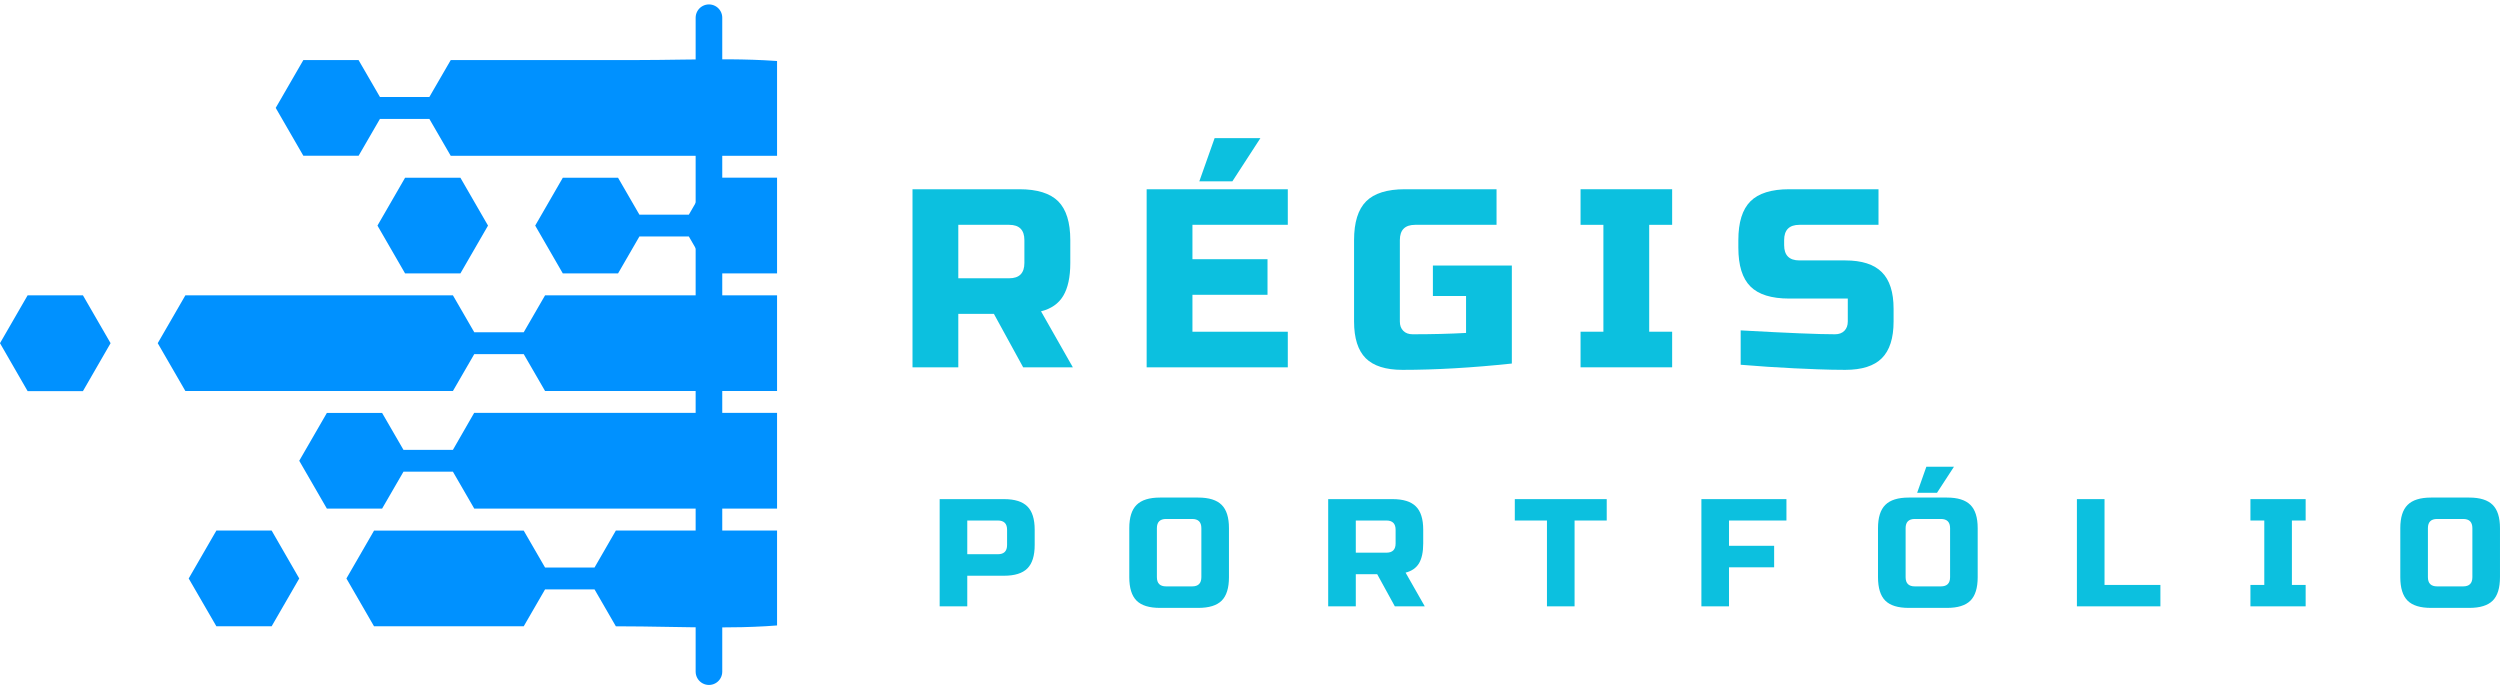 <svg xmlns="http://www.w3.org/2000/svg" xmlns:xlink="http://www.w3.org/1999/xlink" zoomAndPan="magnify" preserveAspectRatio="xMidYMid meet" version="1.0" viewBox="0 140.39 352.29 97.15"><defs><g/><clipPath id="e4b9b6c625"><path d="M 22 182 L 109.5 182 L 109.5 196 L 22 196 Z M 22 182 " clip-rule="nonzero"/></clipPath><clipPath id="9fcc07ba39"><path d="M 38 148 L 109.5 148 L 109.5 163 L 38 163 Z M 38 148 " clip-rule="nonzero"/></clipPath><clipPath id="eab8d106a9"><path d="M 75 165 L 109.5 165 L 109.5 179 L 75 179 Z M 75 165 " clip-rule="nonzero"/></clipPath><clipPath id="5a749af51b"><path d="M 42 198 L 109.5 198 L 109.5 213 L 42 213 Z M 42 198 " clip-rule="nonzero"/></clipPath><clipPath id="14e74f28e9"><path d="M 48 215 L 109.5 215 L 109.5 229 L 48 229 Z M 48 215 " clip-rule="nonzero"/></clipPath></defs><g clip-path="url(#e4b9b6c625)"><path fill="#0091ff" d="M 147.277 182.008 L 76.809 182.008 L 73.801 187.211 L 66.832 187.211 L 63.824 182.008 C 61.227 182.008 28.715 182.008 26.121 182.008 L 22.227 188.75 L 26.121 195.488 C 28.715 195.488 61.227 195.488 63.824 195.488 L 66.832 190.289 L 73.801 190.289 L 76.809 195.488 L 147.277 195.488 C 148.055 191.035 148.055 186.477 147.277 182.008 Z M 147.277 182.008 " fill-opacity="1" fill-rule="nonzero"/></g><g clip-path="url(#9fcc07ba39)"><path fill="#0091ff" d="M 50.527 162.348 L 53.539 157.145 L 60.504 157.145 L 63.516 162.348 L 137.809 162.348 C 123.848 146.605 108.188 148.855 89.301 148.855 L 63.516 148.855 L 60.504 154.055 L 53.539 154.055 L 50.527 148.855 L 42.746 148.855 L 38.852 155.594 L 42.746 162.336 L 50.527 162.336 Z M 50.527 162.348 " fill-opacity="1" fill-rule="nonzero"/></g><g clip-path="url(#eab8d106a9)"><path fill="#0091ff" d="M 97.07 170.641 L 90.102 170.641 L 87.094 165.438 L 79.309 165.438 L 75.418 172.18 L 79.309 178.918 L 87.094 178.918 L 90.102 173.715 L 97.07 173.715 L 100.082 178.918 L 146.625 178.918 C 145.367 173.996 143.188 169.438 140.285 165.426 L 100.082 165.426 Z M 97.07 170.641 " fill-opacity="1" fill-rule="nonzero"/></g><path fill="#0091ff" d="M 3.891 182.008 L 0 188.75 L 3.891 195.504 L 11.688 195.504 L 15.582 188.75 L 11.688 182.008 Z M 3.891 182.008 " fill-opacity="1" fill-rule="nonzero"/><path fill="#0091ff" d="M 53.191 172.18 L 57.082 178.918 L 64.879 178.918 L 68.77 172.18 L 64.879 165.438 L 57.082 165.438 Z M 53.191 172.18 " fill-opacity="1" fill-rule="nonzero"/><path fill="#0091ff" d="M 30.492 215.152 L 26.59 221.906 L 30.492 228.645 L 38.277 228.645 L 42.168 221.906 L 38.277 215.152 Z M 30.492 215.152 " fill-opacity="1" fill-rule="nonzero"/><g clip-path="url(#5a749af51b)"><path fill="#0091ff" d="M 63.824 203.781 L 56.855 203.781 L 53.844 198.578 L 46.062 198.578 L 42.168 205.32 L 46.062 212.062 L 53.844 212.062 L 56.855 206.859 L 63.824 206.859 L 66.832 212.062 L 140.27 212.062 C 143.172 208.047 145.352 203.488 146.609 198.566 C 122.23 198.566 91.199 198.566 66.82 198.566 Z M 63.824 203.781 " fill-opacity="1" fill-rule="nonzero"/></g><g clip-path="url(#14e74f28e9)"><path fill="#0091ff" d="M 83.777 220.367 L 76.809 220.367 L 73.801 215.164 C 66.777 215.164 59.742 215.164 52.707 215.164 L 48.816 221.906 L 52.707 228.645 C 59.742 228.645 66.766 228.645 73.801 228.645 L 76.809 223.441 L 83.777 223.441 L 86.785 228.645 C 106.727 228.645 123.484 231.309 137.809 215.152 L 86.785 215.152 Z M 83.777 220.367 " fill-opacity="1" fill-rule="nonzero"/></g><g fill="#0cc0df" fill-opacity="1"><g transform="translate(126.431, 192.15)"><g><path d="M 2.156 -25.094 L 17.219 -25.094 C 19.727 -25.094 21.551 -24.523 22.688 -23.391 C 23.82 -22.254 24.391 -20.43 24.391 -17.922 L 24.391 -14.703 C 24.391 -12.711 24.055 -11.164 23.391 -10.062 C 22.734 -8.969 21.691 -8.242 20.266 -7.891 L 24.75 0 L 17.75 0 L 13.625 -7.531 L 8.609 -7.531 L 8.609 0 L 2.156 0 Z M 17.922 -17.922 C 17.922 -19.359 17.207 -20.078 15.781 -20.078 L 8.609 -20.078 L 8.609 -12.547 L 15.781 -12.547 C 17.207 -12.547 17.922 -13.266 17.922 -14.703 Z M 17.922 -17.922 "/></g></g></g><g fill="#0cc0df" fill-opacity="1"><g transform="translate(159.425, 192.15)"><g><path d="M 2.156 0 Z M 22.047 0 L 2.156 0 L 2.156 -25.094 L 22.047 -25.094 L 22.047 -20.078 L 8.609 -20.078 L 8.609 -15.234 L 19.188 -15.234 L 19.188 -10.219 L 8.609 -10.219 L 8.609 -5.016 L 22.047 -5.016 Z M 9.578 -26.203 L 11.734 -32.297 L 18.188 -32.297 L 14.234 -26.203 Z M 9.578 -26.203 "/></g></g></g><g fill="#0cc0df" fill-opacity="1"><g transform="translate(189.371, 192.15)"><g><path d="M 23.672 -0.531 C 18.078 0.062 12.938 0.359 8.25 0.359 C 5.906 0.359 4.18 -0.188 3.078 -1.281 C 1.984 -2.383 1.438 -4.109 1.438 -6.453 L 1.438 -17.922 C 1.438 -20.43 2.004 -22.254 3.141 -23.391 C 4.273 -24.523 6.098 -25.094 8.609 -25.094 L 21.516 -25.094 L 21.516 -20.078 L 10.047 -20.078 C 8.609 -20.078 7.891 -19.359 7.891 -17.922 L 7.891 -6.453 C 7.891 -5.898 8.051 -5.461 8.375 -5.141 C 8.695 -4.816 9.133 -4.656 9.688 -4.656 C 12.438 -4.656 14.945 -4.719 17.219 -4.844 L 17.219 -10.047 L 12.547 -10.047 L 12.547 -14.344 L 23.672 -14.344 Z M 23.672 -0.531 "/></g></g></g><g fill="#0cc0df" fill-opacity="1"><g transform="translate(221.648, 192.15)"><g><path d="M 13.984 0 L 1.078 0 L 1.078 -5.016 L 4.297 -5.016 L 4.297 -20.078 L 1.078 -20.078 L 1.078 -25.094 L 13.984 -25.094 L 13.984 -20.078 L 10.75 -20.078 L 10.75 -5.016 L 13.984 -5.016 Z M 13.984 0 "/></g></g></g><g fill="#0cc0df" fill-opacity="1"><g transform="translate(243.883, 192.15)"><g><path d="M 1.406 -5.203 C 7.945 -4.836 12.379 -4.656 14.703 -4.656 C 15.254 -4.656 15.691 -4.816 16.016 -5.141 C 16.336 -5.461 16.5 -5.898 16.5 -6.453 L 16.5 -9.688 L 8.25 -9.688 C 5.738 -9.688 3.914 -10.254 2.781 -11.391 C 1.645 -12.523 1.078 -14.348 1.078 -16.859 L 1.078 -17.922 C 1.078 -20.43 1.645 -22.254 2.781 -23.391 C 3.914 -24.523 5.738 -25.094 8.25 -25.094 L 20.828 -25.094 L 20.828 -20.078 L 9.688 -20.078 C 8.25 -20.078 7.531 -19.359 7.531 -17.922 L 7.531 -17.219 C 7.531 -15.781 8.25 -15.062 9.688 -15.062 L 16.141 -15.062 C 18.484 -15.062 20.203 -14.508 21.297 -13.406 C 22.398 -12.312 22.953 -10.594 22.953 -8.25 L 22.953 -6.453 C 22.953 -4.109 22.398 -2.383 21.297 -1.281 C 20.203 -0.188 18.484 0.359 16.141 0.359 C 14.922 0.359 13.629 0.332 12.266 0.281 L 8.969 0.141 C 6.531 0.023 4.008 -0.141 1.406 -0.359 Z M 1.406 -5.203 "/></g></g></g><g fill="#0cc0df" fill-opacity="1"><g transform="translate(131.116, 225.833)"><g><path d="M 1.297 -15.109 L 10.359 -15.109 C 11.867 -15.109 12.969 -14.766 13.656 -14.078 C 14.344 -13.398 14.688 -12.305 14.688 -10.797 L 14.688 -8.641 C 14.688 -7.129 14.344 -6.031 13.656 -5.344 C 12.969 -4.656 11.867 -4.312 10.359 -4.312 L 5.188 -4.312 L 5.188 0 L 1.297 0 Z M 10.797 -10.797 C 10.797 -11.66 10.363 -12.094 9.5 -12.094 L 5.188 -12.094 L 5.188 -7.344 L 9.5 -7.344 C 10.363 -7.344 10.797 -7.773 10.797 -8.641 Z M 10.797 -10.797 "/></g></g></g><g fill="#0cc0df" fill-opacity="1"><g transform="translate(158.275, 225.833)"><g><path d="M 11.016 -11.016 C 11.016 -11.879 10.582 -12.312 9.719 -12.312 L 6.047 -12.312 C 5.18 -12.312 4.75 -11.879 4.75 -11.016 L 4.75 -4.109 C 4.75 -3.242 5.18 -2.812 6.047 -2.812 L 9.719 -2.812 C 10.582 -2.812 11.016 -3.242 11.016 -4.109 Z M 14.906 -4.109 C 14.906 -2.586 14.562 -1.484 13.875 -0.797 C 13.188 -0.117 12.086 0.219 10.578 0.219 L 5.188 0.219 C 3.676 0.219 2.578 -0.117 1.891 -0.797 C 1.203 -1.484 0.859 -2.586 0.859 -4.109 L 0.859 -11.016 C 0.859 -12.523 1.203 -13.617 1.891 -14.297 C 2.578 -14.984 3.676 -15.328 5.188 -15.328 L 10.578 -15.328 C 12.086 -15.328 13.188 -14.984 13.875 -14.297 C 14.562 -13.617 14.906 -12.523 14.906 -11.016 Z M 14.906 -4.109 "/></g></g></g><g fill="#0cc0df" fill-opacity="1"><g transform="translate(185.866, 225.833)"><g><path d="M 1.297 -15.109 L 10.359 -15.109 C 11.867 -15.109 12.969 -14.766 13.656 -14.078 C 14.344 -13.398 14.688 -12.305 14.688 -10.797 L 14.688 -8.859 C 14.688 -7.66 14.488 -6.727 14.094 -6.062 C 13.695 -5.406 13.066 -4.969 12.203 -4.75 L 14.906 0 L 10.688 0 L 8.203 -4.531 L 5.188 -4.531 L 5.188 0 L 1.297 0 Z M 10.797 -10.797 C 10.797 -11.66 10.363 -12.094 9.5 -12.094 L 5.188 -12.094 L 5.188 -7.562 L 9.5 -7.562 C 10.363 -7.562 10.797 -7.992 10.797 -8.859 Z M 10.797 -10.797 "/></g></g></g><g fill="#0cc0df" fill-opacity="1"><g transform="translate(213.241, 225.833)"><g><path d="M 8.641 0 L 4.75 0 L 4.75 -12.094 L 0.219 -12.094 L 0.219 -15.109 L 13.172 -15.109 L 13.172 -12.094 L 8.641 -12.094 Z M 8.641 0 "/></g></g></g><g fill="#0cc0df" fill-opacity="1"><g transform="translate(238.457, 225.833)"><g><path d="M 5.188 0 L 1.297 0 L 1.297 -15.109 L 13.281 -15.109 L 13.281 -12.094 L 5.188 -12.094 L 5.188 -8.531 L 11.547 -8.531 L 11.547 -5.5 L 5.188 -5.5 Z M 5.188 0 "/></g></g></g><g fill="#0cc0df" fill-opacity="1"><g transform="translate(263.782, 225.833)"><g><path d="M 0.859 0 Z M 11.016 -11.016 C 11.016 -11.879 10.582 -12.312 9.719 -12.312 L 6.047 -12.312 C 5.18 -12.312 4.75 -11.879 4.75 -11.016 L 4.75 -4.109 C 4.75 -3.242 5.18 -2.812 6.047 -2.812 L 9.719 -2.812 C 10.582 -2.812 11.016 -3.242 11.016 -4.109 Z M 14.906 -4.109 C 14.906 -2.586 14.562 -1.484 13.875 -0.797 C 13.188 -0.117 12.086 0.219 10.578 0.219 L 5.188 0.219 C 3.676 0.219 2.578 -0.117 1.891 -0.797 C 1.203 -1.484 0.859 -2.586 0.859 -4.109 L 0.859 -11.016 C 0.859 -12.523 1.203 -13.617 1.891 -14.297 C 2.578 -14.984 3.676 -15.328 5.188 -15.328 L 10.578 -15.328 C 12.086 -15.328 13.188 -14.984 13.875 -14.297 C 14.562 -13.617 14.906 -12.523 14.906 -11.016 Z M 6.375 -16 L 7.672 -19.672 L 11.562 -19.672 L 9.172 -16 Z M 6.375 -16 "/></g></g></g><g fill="#0cc0df" fill-opacity="1"><g transform="translate(291.373, 225.833)"><g><path d="M 5.188 -3.016 L 13.062 -3.016 L 13.062 0 L 1.297 0 L 1.297 -15.109 L 5.188 -15.109 Z M 5.188 -3.016 "/></g></g></g><g fill="#0cc0df" fill-opacity="1"><g transform="translate(316.481, 225.833)"><g><path d="M 8.422 0 L 0.641 0 L 0.641 -3.016 L 2.594 -3.016 L 2.594 -12.094 L 0.641 -12.094 L 0.641 -15.109 L 8.422 -15.109 L 8.422 -12.094 L 6.484 -12.094 L 6.484 -3.016 L 8.422 -3.016 Z M 8.422 0 "/></g></g></g><g fill="#0cc0df" fill-opacity="1"><g transform="translate(337.382, 225.833)"><g><path d="M 11.016 -11.016 C 11.016 -11.879 10.582 -12.312 9.719 -12.312 L 6.047 -12.312 C 5.18 -12.312 4.75 -11.879 4.75 -11.016 L 4.75 -4.109 C 4.75 -3.242 5.18 -2.812 6.047 -2.812 L 9.719 -2.812 C 10.582 -2.812 11.016 -3.242 11.016 -4.109 Z M 14.906 -4.109 C 14.906 -2.586 14.562 -1.484 13.875 -0.797 C 13.188 -0.117 12.086 0.219 10.578 0.219 L 5.188 0.219 C 3.676 0.219 2.578 -0.117 1.891 -0.797 C 1.203 -1.484 0.859 -2.586 0.859 -4.109 L 0.859 -11.016 C 0.859 -12.523 1.203 -13.617 1.891 -14.297 C 2.578 -14.984 3.676 -15.328 5.188 -15.328 L 10.578 -15.328 C 12.086 -15.328 13.188 -14.984 13.875 -14.297 C 14.562 -13.617 14.906 -12.523 14.906 -11.016 Z M 14.906 -4.109 "/></g></g></g><path stroke-linecap="round" transform="matrix(0, 0.75, -0.75, 0, 101.775, 141.011)" fill="none" stroke-linejoin="miter" d="M 2.501 2.497 L 125.366 2.497 " stroke="#0091ff" stroke-width="5" stroke-opacity="1" stroke-miterlimit="4"/></svg>